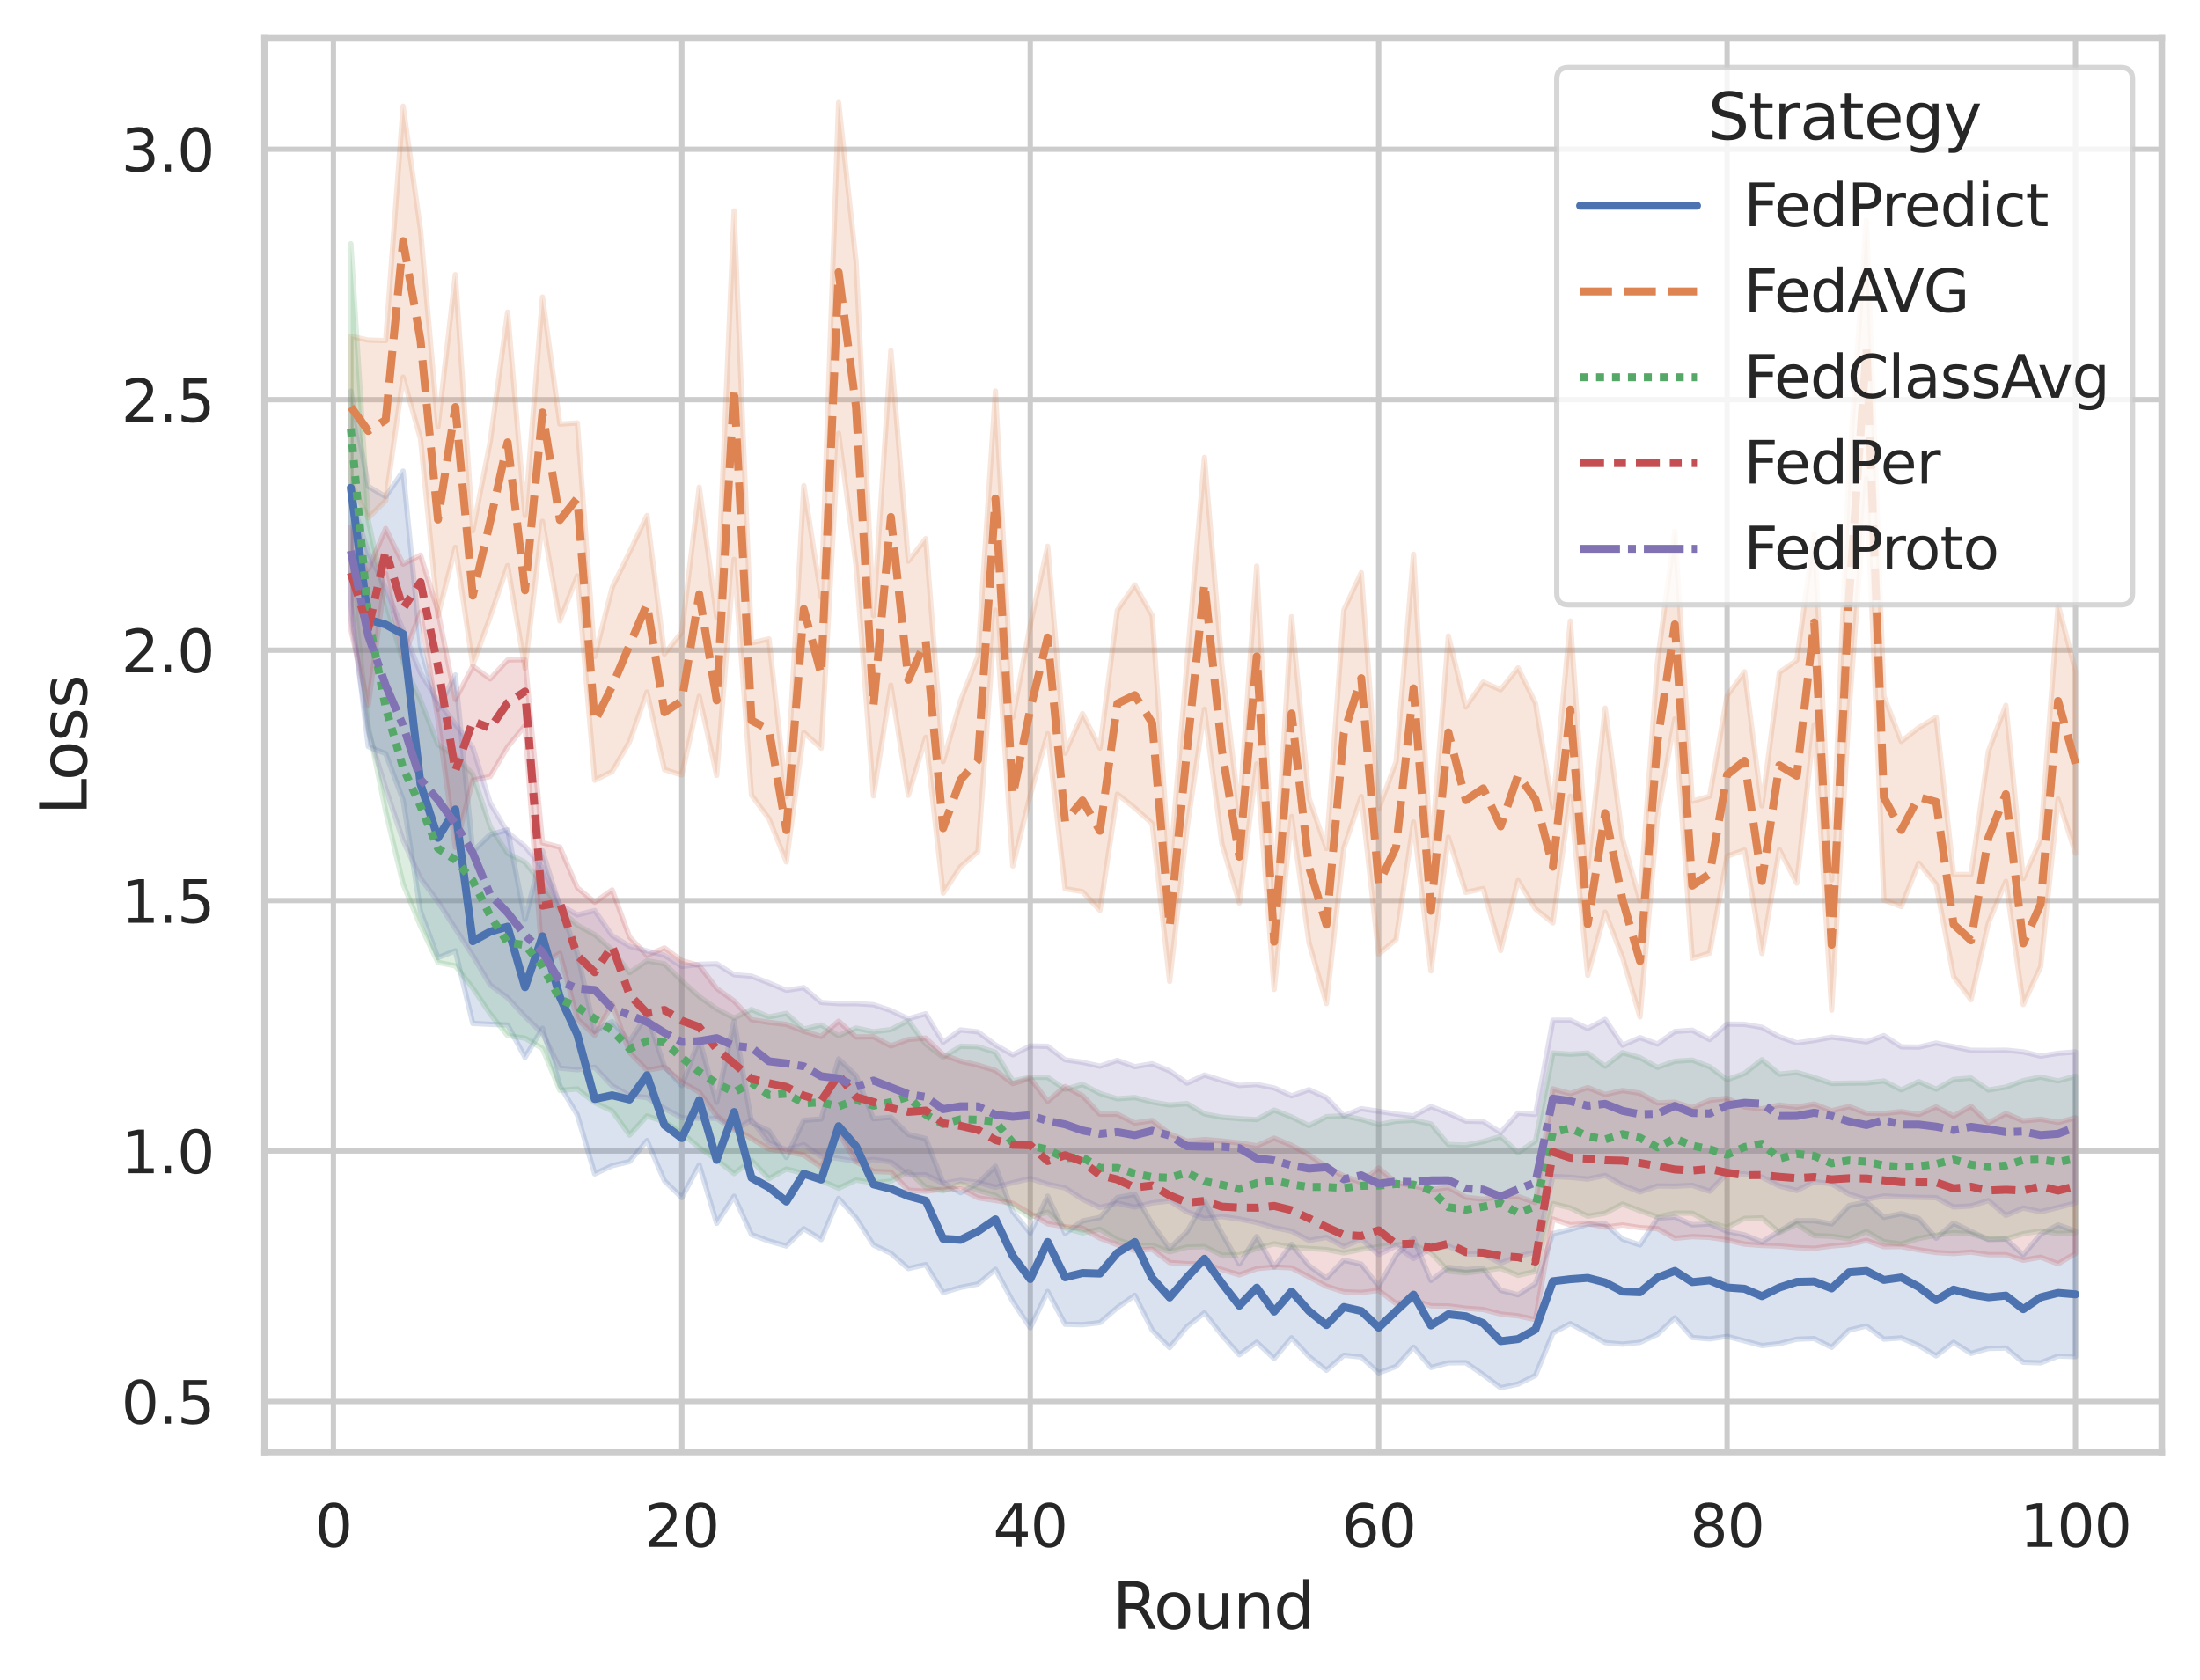 <?xml version="1.0" encoding="utf-8" standalone="no"?>
<!DOCTYPE svg PUBLIC "-//W3C//DTD SVG 1.1//EN"
  "http://www.w3.org/Graphics/SVG/1.1/DTD/svg11.dtd">
<svg xmlns:xlink="http://www.w3.org/1999/xlink" width="414.127pt" height="316.272pt" viewBox="0 0 414.127 316.272" xmlns="http://www.w3.org/2000/svg" version="1.1">
 <defs>
  <style type="text/css">*{stroke-linejoin: round; stroke-linecap: butt}</style>
 </defs>
 <g id="figure_1">
  <g id="patch_1">
   <path d="M 0 316.272 
L 414.127 316.272 
L 414.127 0 
L 0 0 
z
" style="fill: #ffffff"/>
  </g>
  <g id="axes_1">
   <g id="patch_2">
    <path d="M 49.807 273.312 
L 406.927 273.312 
L 406.927 7.2 
L 49.807 7.2 
z
" style="fill: #ffffff"/>
   </g>
   <g id="matplotlib.axis_1">
    <g id="xtick_1">
     <g id="line2d_1">
      <path d="M 62.761 273.312 
L 62.761 7.2 
" clip-path="url(#pf3601982ec)" style="fill: none; stroke: #cccccc; stroke-linecap: round"/>
     </g>
     <g id="text_1">
      <!-- 0 -->
      <g style="fill: #262626" transform="translate(59.261 291.17) scale(0.11 -0.11)">
       <defs>
        <path id="DejaVuSans-30" d="M 2034 4250 
Q 1547 4250 1301 3770 
Q 1056 3291 1056 2328 
Q 1056 1369 1301 889 
Q 1547 409 2034 409 
Q 2525 409 2770 889 
Q 3016 1369 3016 2328 
Q 3016 3291 2770 3770 
Q 2525 4250 2034 4250 
z
M 2034 4750 
Q 2819 4750 3233 4129 
Q 3647 3509 3647 2328 
Q 3647 1150 3233 529 
Q 2819 -91 2034 -91 
Q 1250 -91 836 529 
Q 422 1150 422 2328 
Q 422 3509 836 4129 
Q 1250 4750 2034 4750 
z
" transform="scale(0.016)"/>
       </defs>
       <use xlink:href="#DejaVuSans-30"/>
      </g>
     </g>
    </g>
    <g id="xtick_2">
     <g id="line2d_2">
      <path d="M 128.347 273.312 
L 128.347 7.2 
" clip-path="url(#pf3601982ec)" style="fill: none; stroke: #cccccc; stroke-linecap: round"/>
     </g>
     <g id="text_2">
      <!-- 20 -->
      <g style="fill: #262626" transform="translate(121.349 291.17) scale(0.11 -0.11)">
       <defs>
        <path id="DejaVuSans-32" d="M 1228 531 
L 3431 531 
L 3431 0 
L 469 0 
L 469 531 
Q 828 903 1448 1529 
Q 2069 2156 2228 2338 
Q 2531 2678 2651 2914 
Q 2772 3150 2772 3378 
Q 2772 3750 2511 3984 
Q 2250 4219 1831 4219 
Q 1534 4219 1204 4116 
Q 875 4013 500 3803 
L 500 4441 
Q 881 4594 1212 4672 
Q 1544 4750 1819 4750 
Q 2544 4750 2975 4387 
Q 3406 4025 3406 3419 
Q 3406 3131 3298 2873 
Q 3191 2616 2906 2266 
Q 2828 2175 2409 1742 
Q 1991 1309 1228 531 
z
" transform="scale(0.016)"/>
       </defs>
       <use xlink:href="#DejaVuSans-32"/>
       <use xlink:href="#DejaVuSans-30" x="63.623"/>
      </g>
     </g>
    </g>
    <g id="xtick_3">
     <g id="line2d_3">
      <path d="M 193.934 273.312 
L 193.934 7.2 
" clip-path="url(#pf3601982ec)" style="fill: none; stroke: #cccccc; stroke-linecap: round"/>
     </g>
     <g id="text_3">
      <!-- 40 -->
      <g style="fill: #262626" transform="translate(186.935 291.17) scale(0.11 -0.11)">
       <defs>
        <path id="DejaVuSans-34" d="M 2419 4116 
L 825 1625 
L 2419 1625 
L 2419 4116 
z
M 2253 4666 
L 3047 4666 
L 3047 1625 
L 3713 1625 
L 3713 1100 
L 3047 1100 
L 3047 0 
L 2419 0 
L 2419 1100 
L 313 1100 
L 313 1709 
L 2253 4666 
z
" transform="scale(0.016)"/>
       </defs>
       <use xlink:href="#DejaVuSans-34"/>
       <use xlink:href="#DejaVuSans-30" x="63.623"/>
      </g>
     </g>
    </g>
    <g id="xtick_4">
     <g id="line2d_4">
      <path d="M 259.521 273.312 
L 259.521 7.2 
" clip-path="url(#pf3601982ec)" style="fill: none; stroke: #cccccc; stroke-linecap: round"/>
     </g>
     <g id="text_4">
      <!-- 60 -->
      <g style="fill: #262626" transform="translate(252.522 291.17) scale(0.11 -0.11)">
       <defs>
        <path id="DejaVuSans-36" d="M 2113 2584 
Q 1688 2584 1439 2293 
Q 1191 2003 1191 1497 
Q 1191 994 1439 701 
Q 1688 409 2113 409 
Q 2538 409 2786 701 
Q 3034 994 3034 1497 
Q 3034 2003 2786 2293 
Q 2538 2584 2113 2584 
z
M 3366 4563 
L 3366 3988 
Q 3128 4100 2886 4159 
Q 2644 4219 2406 4219 
Q 1781 4219 1451 3797 
Q 1122 3375 1075 2522 
Q 1259 2794 1537 2939 
Q 1816 3084 2150 3084 
Q 2853 3084 3261 2657 
Q 3669 2231 3669 1497 
Q 3669 778 3244 343 
Q 2819 -91 2113 -91 
Q 1303 -91 875 529 
Q 447 1150 447 2328 
Q 447 3434 972 4092 
Q 1497 4750 2381 4750 
Q 2619 4750 2861 4703 
Q 3103 4656 3366 4563 
z
" transform="scale(0.016)"/>
       </defs>
       <use xlink:href="#DejaVuSans-36"/>
       <use xlink:href="#DejaVuSans-30" x="63.623"/>
      </g>
     </g>
    </g>
    <g id="xtick_5">
     <g id="line2d_5">
      <path d="M 325.108 273.312 
L 325.108 7.2 
" clip-path="url(#pf3601982ec)" style="fill: none; stroke: #cccccc; stroke-linecap: round"/>
     </g>
     <g id="text_5">
      <!-- 80 -->
      <g style="fill: #262626" transform="translate(318.109 291.17) scale(0.11 -0.11)">
       <defs>
        <path id="DejaVuSans-38" d="M 2034 2216 
Q 1584 2216 1326 1975 
Q 1069 1734 1069 1313 
Q 1069 891 1326 650 
Q 1584 409 2034 409 
Q 2484 409 2743 651 
Q 3003 894 3003 1313 
Q 3003 1734 2745 1975 
Q 2488 2216 2034 2216 
z
M 1403 2484 
Q 997 2584 770 2862 
Q 544 3141 544 3541 
Q 544 4100 942 4425 
Q 1341 4750 2034 4750 
Q 2731 4750 3128 4425 
Q 3525 4100 3525 3541 
Q 3525 3141 3298 2862 
Q 3072 2584 2669 2484 
Q 3125 2378 3379 2068 
Q 3634 1759 3634 1313 
Q 3634 634 3220 271 
Q 2806 -91 2034 -91 
Q 1263 -91 848 271 
Q 434 634 434 1313 
Q 434 1759 690 2068 
Q 947 2378 1403 2484 
z
M 1172 3481 
Q 1172 3119 1398 2916 
Q 1625 2713 2034 2713 
Q 2441 2713 2670 2916 
Q 2900 3119 2900 3481 
Q 2900 3844 2670 4047 
Q 2441 4250 2034 4250 
Q 1625 4250 1398 4047 
Q 1172 3844 1172 3481 
z
" transform="scale(0.016)"/>
       </defs>
       <use xlink:href="#DejaVuSans-38"/>
       <use xlink:href="#DejaVuSans-30" x="63.623"/>
      </g>
     </g>
    </g>
    <g id="xtick_6">
     <g id="line2d_6">
      <path d="M 390.694 273.312 
L 390.694 7.2 
" clip-path="url(#pf3601982ec)" style="fill: none; stroke: #cccccc; stroke-linecap: round"/>
     </g>
     <g id="text_6">
      <!-- 100 -->
      <g style="fill: #262626" transform="translate(380.196 291.17) scale(0.11 -0.11)">
       <defs>
        <path id="DejaVuSans-31" d="M 794 531 
L 1825 531 
L 1825 4091 
L 703 3866 
L 703 4441 
L 1819 4666 
L 2450 4666 
L 2450 531 
L 3481 531 
L 3481 0 
L 794 0 
L 794 531 
z
" transform="scale(0.016)"/>
       </defs>
       <use xlink:href="#DejaVuSans-31"/>
       <use xlink:href="#DejaVuSans-30" x="63.623"/>
       <use xlink:href="#DejaVuSans-30" x="127.246"/>
      </g>
     </g>
    </g>
    <g id="text_7">
     <!-- Round -->
     <g style="fill: #262626" transform="translate(209.383 306.576) scale(0.12 -0.12)">
      <defs>
       <path id="DejaVuSans-52" d="M 2841 2188 
Q 3044 2119 3236 1894 
Q 3428 1669 3622 1275 
L 4263 0 
L 3584 0 
L 2988 1197 
Q 2756 1666 2539 1819 
Q 2322 1972 1947 1972 
L 1259 1972 
L 1259 0 
L 628 0 
L 628 4666 
L 2053 4666 
Q 2853 4666 3247 4331 
Q 3641 3997 3641 3322 
Q 3641 2881 3436 2590 
Q 3231 2300 2841 2188 
z
M 1259 4147 
L 1259 2491 
L 2053 2491 
Q 2509 2491 2742 2702 
Q 2975 2913 2975 3322 
Q 2975 3731 2742 3939 
Q 2509 4147 2053 4147 
L 1259 4147 
z
" transform="scale(0.016)"/>
       <path id="DejaVuSans-6f" d="M 1959 3097 
Q 1497 3097 1228 2736 
Q 959 2375 959 1747 
Q 959 1119 1226 758 
Q 1494 397 1959 397 
Q 2419 397 2687 759 
Q 2956 1122 2956 1747 
Q 2956 2369 2687 2733 
Q 2419 3097 1959 3097 
z
M 1959 3584 
Q 2709 3584 3137 3096 
Q 3566 2609 3566 1747 
Q 3566 888 3137 398 
Q 2709 -91 1959 -91 
Q 1206 -91 779 398 
Q 353 888 353 1747 
Q 353 2609 779 3096 
Q 1206 3584 1959 3584 
z
" transform="scale(0.016)"/>
       <path id="DejaVuSans-75" d="M 544 1381 
L 544 3500 
L 1119 3500 
L 1119 1403 
Q 1119 906 1312 657 
Q 1506 409 1894 409 
Q 2359 409 2629 706 
Q 2900 1003 2900 1516 
L 2900 3500 
L 3475 3500 
L 3475 0 
L 2900 0 
L 2900 538 
Q 2691 219 2414 64 
Q 2138 -91 1772 -91 
Q 1169 -91 856 284 
Q 544 659 544 1381 
z
M 1991 3584 
L 1991 3584 
z
" transform="scale(0.016)"/>
       <path id="DejaVuSans-6e" d="M 3513 2113 
L 3513 0 
L 2938 0 
L 2938 2094 
Q 2938 2591 2744 2837 
Q 2550 3084 2163 3084 
Q 1697 3084 1428 2787 
Q 1159 2491 1159 1978 
L 1159 0 
L 581 0 
L 581 3500 
L 1159 3500 
L 1159 2956 
Q 1366 3272 1645 3428 
Q 1925 3584 2291 3584 
Q 2894 3584 3203 3211 
Q 3513 2838 3513 2113 
z
" transform="scale(0.016)"/>
       <path id="DejaVuSans-64" d="M 2906 2969 
L 2906 4863 
L 3481 4863 
L 3481 0 
L 2906 0 
L 2906 525 
Q 2725 213 2448 61 
Q 2172 -91 1784 -91 
Q 1150 -91 751 415 
Q 353 922 353 1747 
Q 353 2572 751 3078 
Q 1150 3584 1784 3584 
Q 2172 3584 2448 3432 
Q 2725 3281 2906 2969 
z
M 947 1747 
Q 947 1113 1208 752 
Q 1469 391 1925 391 
Q 2381 391 2643 752 
Q 2906 1113 2906 1747 
Q 2906 2381 2643 2742 
Q 2381 3103 1925 3103 
Q 1469 3103 1208 2742 
Q 947 2381 947 1747 
z
" transform="scale(0.016)"/>
      </defs>
      <use xlink:href="#DejaVuSans-52"/>
      <use xlink:href="#DejaVuSans-6f" x="64.982"/>
      <use xlink:href="#DejaVuSans-75" x="126.164"/>
      <use xlink:href="#DejaVuSans-6e" x="189.543"/>
      <use xlink:href="#DejaVuSans-64" x="252.922"/>
     </g>
    </g>
   </g>
   <g id="matplotlib.axis_2">
    <g id="ytick_1">
     <g id="line2d_7">
      <path d="M 49.807 263.8 
L 406.927 263.8 
" clip-path="url(#pf3601982ec)" style="fill: none; stroke: #cccccc; stroke-linecap: round"/>
     </g>
     <g id="text_8">
      <!-- 0.5 -->
      <g style="fill: #262626" transform="translate(22.814 267.979) scale(0.11 -0.11)">
       <defs>
        <path id="DejaVuSans-2e" d="M 684 794 
L 1344 794 
L 1344 0 
L 684 0 
L 684 794 
z
" transform="scale(0.016)"/>
        <path id="DejaVuSans-35" d="M 691 4666 
L 3169 4666 
L 3169 4134 
L 1269 4134 
L 1269 2991 
Q 1406 3038 1543 3061 
Q 1681 3084 1819 3084 
Q 2600 3084 3056 2656 
Q 3513 2228 3513 1497 
Q 3513 744 3044 326 
Q 2575 -91 1722 -91 
Q 1428 -91 1123 -41 
Q 819 9 494 109 
L 494 744 
Q 775 591 1075 516 
Q 1375 441 1709 441 
Q 2250 441 2565 725 
Q 2881 1009 2881 1497 
Q 2881 1984 2565 2268 
Q 2250 2553 1709 2553 
Q 1456 2553 1204 2497 
Q 953 2441 691 2322 
L 691 4666 
z
" transform="scale(0.016)"/>
       </defs>
       <use xlink:href="#DejaVuSans-30"/>
       <use xlink:href="#DejaVuSans-2e" x="63.623"/>
       <use xlink:href="#DejaVuSans-35" x="95.41"/>
      </g>
     </g>
    </g>
    <g id="ytick_2">
     <g id="line2d_8">
      <path d="M 49.807 216.659 
L 406.927 216.659 
" clip-path="url(#pf3601982ec)" style="fill: none; stroke: #cccccc; stroke-linecap: round"/>
     </g>
     <g id="text_9">
      <!-- 1.0 -->
      <g style="fill: #262626" transform="translate(22.814 220.838) scale(0.11 -0.11)">
       <use xlink:href="#DejaVuSans-31"/>
       <use xlink:href="#DejaVuSans-2e" x="63.623"/>
       <use xlink:href="#DejaVuSans-30" x="95.41"/>
      </g>
     </g>
    </g>
    <g id="ytick_3">
     <g id="line2d_9">
      <path d="M 49.807 169.517 
L 406.927 169.517 
" clip-path="url(#pf3601982ec)" style="fill: none; stroke: #cccccc; stroke-linecap: round"/>
     </g>
     <g id="text_10">
      <!-- 1.5 -->
      <g style="fill: #262626" transform="translate(22.814 173.696) scale(0.11 -0.11)">
       <use xlink:href="#DejaVuSans-31"/>
       <use xlink:href="#DejaVuSans-2e" x="63.623"/>
       <use xlink:href="#DejaVuSans-35" x="95.41"/>
      </g>
     </g>
    </g>
    <g id="ytick_4">
     <g id="line2d_10">
      <path d="M 49.807 122.376 
L 406.927 122.376 
" clip-path="url(#pf3601982ec)" style="fill: none; stroke: #cccccc; stroke-linecap: round"/>
     </g>
     <g id="text_11">
      <!-- 2.0 -->
      <g style="fill: #262626" transform="translate(22.814 126.555) scale(0.11 -0.11)">
       <use xlink:href="#DejaVuSans-32"/>
       <use xlink:href="#DejaVuSans-2e" x="63.623"/>
       <use xlink:href="#DejaVuSans-30" x="95.41"/>
      </g>
     </g>
    </g>
    <g id="ytick_5">
     <g id="line2d_11">
      <path d="M 49.807 75.234 
L 406.927 75.234 
" clip-path="url(#pf3601982ec)" style="fill: none; stroke: #cccccc; stroke-linecap: round"/>
     </g>
     <g id="text_12">
      <!-- 2.5 -->
      <g style="fill: #262626" transform="translate(22.814 79.414) scale(0.11 -0.11)">
       <use xlink:href="#DejaVuSans-32"/>
       <use xlink:href="#DejaVuSans-2e" x="63.623"/>
       <use xlink:href="#DejaVuSans-35" x="95.41"/>
      </g>
     </g>
    </g>
    <g id="ytick_6">
     <g id="line2d_12">
      <path d="M 49.807 28.093 
L 406.927 28.093 
" clip-path="url(#pf3601982ec)" style="fill: none; stroke: #cccccc; stroke-linecap: round"/>
     </g>
     <g id="text_13">
      <!-- 3.0 -->
      <g style="fill: #262626" transform="translate(22.814 32.272) scale(0.11 -0.11)">
       <defs>
        <path id="DejaVuSans-33" d="M 2597 2516 
Q 3050 2419 3304 2112 
Q 3559 1806 3559 1356 
Q 3559 666 3084 287 
Q 2609 -91 1734 -91 
Q 1441 -91 1130 -33 
Q 819 25 488 141 
L 488 750 
Q 750 597 1062 519 
Q 1375 441 1716 441 
Q 2309 441 2620 675 
Q 2931 909 2931 1356 
Q 2931 1769 2642 2001 
Q 2353 2234 1838 2234 
L 1294 2234 
L 1294 2753 
L 1863 2753 
Q 2328 2753 2575 2939 
Q 2822 3125 2822 3475 
Q 2822 3834 2567 4026 
Q 2313 4219 1838 4219 
Q 1578 4219 1281 4162 
Q 984 4106 628 3988 
L 628 4550 
Q 988 4650 1302 4700 
Q 1616 4750 1894 4750 
Q 2613 4750 3031 4423 
Q 3450 4097 3450 3541 
Q 3450 3153 3228 2886 
Q 3006 2619 2597 2516 
z
" transform="scale(0.016)"/>
       </defs>
       <use xlink:href="#DejaVuSans-33"/>
       <use xlink:href="#DejaVuSans-2e" x="63.623"/>
       <use xlink:href="#DejaVuSans-30" x="95.41"/>
      </g>
     </g>
    </g>
    <g id="text_14">
     <!-- Loss -->
     <g style="fill: #262626" transform="translate(16.318 153.417) rotate(-90) scale(0.12 -0.12)">
      <defs>
       <path id="DejaVuSans-4c" d="M 628 4666 
L 1259 4666 
L 1259 531 
L 3531 531 
L 3531 0 
L 628 0 
L 628 4666 
z
" transform="scale(0.016)"/>
       <path id="DejaVuSans-73" d="M 2834 3397 
L 2834 2853 
Q 2591 2978 2328 3040 
Q 2066 3103 1784 3103 
Q 1356 3103 1142 2972 
Q 928 2841 928 2578 
Q 928 2378 1081 2264 
Q 1234 2150 1697 2047 
L 1894 2003 
Q 2506 1872 2764 1633 
Q 3022 1394 3022 966 
Q 3022 478 2636 193 
Q 2250 -91 1575 -91 
Q 1294 -91 989 -36 
Q 684 19 347 128 
L 347 722 
Q 666 556 975 473 
Q 1284 391 1588 391 
Q 1994 391 2212 530 
Q 2431 669 2431 922 
Q 2431 1156 2273 1281 
Q 2116 1406 1581 1522 
L 1381 1569 
Q 847 1681 609 1914 
Q 372 2147 372 2553 
Q 372 3047 722 3315 
Q 1072 3584 1716 3584 
Q 2034 3584 2315 3537 
Q 2597 3491 2834 3397 
z
" transform="scale(0.016)"/>
      </defs>
      <use xlink:href="#DejaVuSans-4c"/>
      <use xlink:href="#DejaVuSans-6f" x="53.963"/>
      <use xlink:href="#DejaVuSans-73" x="115.145"/>
      <use xlink:href="#DejaVuSans-73" x="167.244"/>
     </g>
    </g>
   </g>
   <g id="PolyCollection_1">
    <defs>
     <path id="mf30dc7b51c" d="M 66.04 -242.644 
L 66.04 -202.678 
L 69.319 -175.75 
L 72.599 -174.421 
L 75.878 -165.686 
L 79.157 -144.719 
L 82.437 -136.015 
L 85.716 -137.297 
L 88.995 -123.635 
L 92.275 -123.466 
L 95.554 -123.324 
L 98.833 -117.226 
L 102.113 -122.722 
L 105.392 -111.91 
L 108.671 -106.435 
L 111.951 -95.302 
L 115.23 -96.841 
L 118.509 -97.622 
L 121.789 -101.581 
L 125.068 -94 
L 128.347 -90.843 
L 131.627 -97.004 
L 134.906 -85.995 
L 138.185 -91.097 
L 141.465 -83.884 
L 144.744 -82.663 
L 148.023 -81.742 
L 151.303 -84.995 
L 154.582 -82.941 
L 157.861 -90.703 
L 161.141 -87.019 
L 164.42 -81.928 
L 167.699 -80.366 
L 170.979 -77.49 
L 174.258 -78.233 
L 177.537 -72.966 
L 180.817 -73.948 
L 184.096 -74.585 
L 187.375 -77.366 
L 190.655 -71.274 
L 193.934 -66.351 
L 197.213 -73.19 
L 200.493 -67.003 
L 203.772 -66.924 
L 207.051 -67.313 
L 210.331 -70.139 
L 213.61 -72.456 
L 216.89 -65.903 
L 220.169 -62.603 
L 223.448 -66.572 
L 226.728 -69.174 
L 230.007 -64.963 
L 233.286 -61.26 
L 236.566 -63.632 
L 239.845 -60.545 
L 243.124 -64.459 
L 246.404 -60.943 
L 249.683 -58.343 
L 252.962 -61.173 
L 256.242 -60.84 
L 259.521 -57.852 
L 262.8 -59.064 
L 266.08 -62.696 
L 269.359 -58.874 
L 272.638 -59.74 
L 275.918 -59.774 
L 279.197 -57.517 
L 282.476 -55.056 
L 285.756 -55.739 
L 289.035 -57.375 
L 292.314 -65.363 
L 295.594 -67.125 
L 298.873 -65.379 
L 302.152 -63.553 
L 305.432 -63.265 
L 308.711 -63.59 
L 311.99 -65.116 
L 315.27 -68.222 
L 318.549 -64.521 
L 321.828 -64.246 
L 325.108 -64.736 
L 328.387 -63.872 
L 331.666 -63 
L 334.946 -63.352 
L 338.225 -64.196 
L 341.504 -64.318 
L 344.784 -62.656 
L 348.063 -65.901 
L 351.342 -66.683 
L 354.622 -64.21 
L 357.901 -64.445 
L 361.18 -63.012 
L 364.46 -61.053 
L 367.739 -63.613 
L 371.018 -61.526 
L 374.298 -62.457 
L 377.577 -62.528 
L 380.856 -59.843 
L 384.136 -59.739 
L 387.415 -61.017 
L 390.694 -60.921 
L 390.694 -84.549 
L 390.694 -84.549 
L 387.415 -85.698 
L 384.136 -83.939 
L 380.856 -80.07 
L 377.577 -83.038 
L 374.298 -82.933 
L 371.018 -84.474 
L 367.739 -86.057 
L 364.46 -83.209 
L 361.18 -86.91 
L 357.901 -87.816 
L 354.622 -87.135 
L 351.342 -89.99 
L 348.063 -89.338 
L 344.784 -85.89 
L 341.504 -86.488 
L 338.225 -86.485 
L 334.946 -84.489 
L 331.666 -82.5 
L 328.387 -83.816 
L 325.108 -84.479 
L 321.828 -85.887 
L 318.549 -85.724 
L 315.27 -87.189 
L 311.99 -86.955 
L 308.711 -81.928 
L 305.432 -83.026 
L 302.152 -85.931 
L 298.873 -85.831 
L 295.594 -84.845 
L 292.314 -84.066 
L 289.035 -74.658 
L 285.756 -72.569 
L 282.476 -73.4 
L 279.197 -77.513 
L 275.918 -77.283 
L 272.638 -77.72 
L 269.359 -75.259 
L 266.08 -83.148 
L 262.8 -80.006 
L 259.521 -74.153 
L 256.242 -78.33 
L 252.962 -79.058 
L 249.683 -75.687 
L 246.404 -78.039 
L 243.124 -82.035 
L 239.845 -77.759 
L 236.566 -83.513 
L 233.286 -78.354 
L 230.007 -84.139 
L 226.728 -90.175 
L 223.448 -84.432 
L 220.169 -81.292 
L 216.89 -85.866 
L 213.61 -91.466 
L 210.331 -90.846 
L 207.051 -87.102 
L 203.772 -86.445 
L 200.493 -84.091 
L 197.213 -91.106 
L 193.934 -84.177 
L 190.655 -88.179 
L 187.375 -96.746 
L 184.096 -93.513 
L 180.817 -91.765 
L 177.537 -93.621 
L 174.258 -101.955 
L 170.979 -102.719 
L 167.699 -105.96 
L 164.42 -105.696 
L 161.141 -113.811 
L 157.861 -116.936 
L 154.582 -105.635 
L 151.303 -105.387 
L 148.023 -98.411 
L 144.744 -103.407 
L 141.465 -104.979 
L 138.185 -124.039 
L 134.906 -108.791 
L 131.627 -120.672 
L 128.347 -111.922 
L 125.068 -115.506 
L 121.789 -125.291 
L 118.509 -120.231 
L 115.23 -123.982 
L 111.951 -122.173 
L 108.671 -136.879 
L 105.392 -145.556 
L 102.113 -156.118 
L 98.833 -143.214 
L 95.554 -160.065 
L 92.275 -159.193 
L 88.995 -155.999 
L 85.716 -189.23 
L 82.437 -182.76 
L 79.157 -194.536 
L 75.878 -227.606 
L 72.599 -222.789 
L 69.319 -224.711 
L 66.04 -242.644 
z
" style="stroke: #4c72b0; stroke-opacity: 0.2"/>
    </defs>
    <g clip-path="url(#pf3601982ec)">
     <use xlink:href="#mf30dc7b51c" x="0" y="316.272" style="fill: #4c72b0; fill-opacity: 0.2; stroke: #4c72b0; stroke-opacity: 0.2"/>
    </g>
   </g>
   <g id="PolyCollection_2">
    <defs>
     <path id="m35a1daa8c2" d="M 66.04 -252.971 
L 66.04 -225.42 
L 69.319 -218.79 
L 72.599 -222.048 
L 75.878 -245.286 
L 79.157 -233.69 
L 82.437 -200.371 
L 85.716 -213.256 
L 88.995 -191.082 
L 92.275 -200.185 
L 95.554 -209.816 
L 98.833 -190.464 
L 102.113 -218.153 
L 105.392 -199.406 
L 108.671 -207.874 
L 111.951 -169.404 
L 115.23 -171.04 
L 118.509 -176.676 
L 121.789 -186.018 
L 125.068 -171.412 
L 128.347 -170.386 
L 131.627 -185.219 
L 134.906 -170.318 
L 138.185 -210.986 
L 141.465 -166.588 
L 144.744 -162.183 
L 148.023 -154.027 
L 151.303 -178.421 
L 154.582 -175.448 
L 157.861 -234.694 
L 161.141 -209.868 
L 164.42 -166.462 
L 167.699 -187.313 
L 170.979 -166.564 
L 174.258 -177.486 
L 177.537 -148.153 
L 180.817 -153.123 
L 184.096 -156.009 
L 187.375 -201.425 
L 190.655 -153.263 
L 193.934 -166.645 
L 197.213 -178.169 
L 200.493 -148.998 
L 203.772 -148.431 
L 207.051 -144.926 
L 210.331 -166.796 
L 213.61 -164.194 
L 216.89 -161.257 
L 220.169 -131.549 
L 223.448 -160.357 
L 226.728 -182.777 
L 230.007 -157.475 
L 233.286 -146.289 
L 236.566 -172.49 
L 239.845 -130.031 
L 243.124 -162.592 
L 246.404 -138.852 
L 249.683 -127.363 
L 252.962 -156.64 
L 256.242 -166.35 
L 259.521 -136.645 
L 262.8 -139.457 
L 266.08 -161.566 
L 269.359 -133.523 
L 272.638 -158.686 
L 275.918 -148.289 
L 279.197 -149.022 
L 282.476 -137.35 
L 285.756 -150.53 
L 289.035 -145.182 
L 292.314 -142.544 
L 295.594 -166.419 
L 298.873 -132.685 
L 302.152 -144.576 
L 305.432 -136.036 
L 308.711 -124.856 
L 311.99 -162.453 
L 315.27 -180.962 
L 318.549 -135.874 
L 321.828 -136.89 
L 325.108 -155.103 
L 328.387 -156.281 
L 331.666 -136.792 
L 334.946 -156.349 
L 338.225 -150.028 
L 341.504 -179.881 
L 344.784 -126.133 
L 348.063 -182.477 
L 351.342 -226.229 
L 354.622 -146.874 
L 357.901 -145.638 
L 361.18 -153.81 
L 364.46 -149.81 
L 367.739 -132.46 
L 371.018 -128.097 
L 374.298 -142.567 
L 377.577 -150.377 
L 380.856 -127.197 
L 384.136 -134.323 
L 387.415 -165.877 
L 390.694 -155.674 
L 390.694 -189.931 
L 390.694 -189.931 
L 387.415 -202.467 
L 384.136 -158.297 
L 380.856 -150.883 
L 377.577 -183.515 
L 374.298 -174.862 
L 371.018 -151.677 
L 367.739 -151.655 
L 364.46 -181.24 
L 361.18 -179.298 
L 357.901 -176.71 
L 354.622 -185.264 
L 351.342 -274.788 
L 348.063 -227.956 
L 344.784 -150.632 
L 341.504 -215.816 
L 338.225 -192.015 
L 334.946 -189.691 
L 331.666 -164.574 
L 328.387 -189.826 
L 325.108 -185.314 
L 321.828 -166.393 
L 318.549 -165.459 
L 315.27 -216.239 
L 311.99 -191.61 
L 308.711 -146.723 
L 305.432 -158.31 
L 302.152 -182.979 
L 298.873 -152.923 
L 295.594 -199.377 
L 292.314 -164.339 
L 289.035 -183.929 
L 285.756 -190.554 
L 282.476 -186.437 
L 279.197 -187.892 
L 275.918 -183.198 
L 272.638 -196.564 
L 269.359 -155.207 
L 266.08 -211.942 
L 262.8 -172.907 
L 259.521 -164.005 
L 256.242 -208.485 
L 252.962 -201.446 
L 249.683 -156.556 
L 246.404 -166.041 
L 243.124 -200.196 
L 239.845 -148.044 
L 236.566 -209.716 
L 233.286 -163.261 
L 230.007 -191.101 
L 226.728 -230.17 
L 223.448 -191.621 
L 220.169 -152.184 
L 216.89 -200.374 
L 213.61 -206.178 
L 210.331 -201.397 
L 207.051 -175.465 
L 203.772 -181.956 
L 200.493 -174.498 
L 197.213 -213.449 
L 193.934 -198.64 
L 190.655 -181.23 
L 187.375 -242.675 
L 184.096 -192.798 
L 180.817 -184.393 
L 177.537 -172.932 
L 174.258 -214.878 
L 170.979 -210.643 
L 167.699 -250.281 
L 164.42 -200.375 
L 161.141 -267.032 
L 157.861 -296.976 
L 154.582 -203.827 
L 151.303 -224.864 
L 148.023 -166.314 
L 144.744 -196.008 
L 141.465 -195.262 
L 138.185 -276.575 
L 134.906 -200.102 
L 131.627 -224.566 
L 128.347 -197.277 
L 125.068 -193.182 
L 121.789 -219.237 
L 118.509 -212.361 
L 115.23 -205.665 
L 111.951 -192.684 
L 108.671 -236.667 
L 105.392 -236.447 
L 102.113 -260.349 
L 98.833 -219.245 
L 95.554 -257.505 
L 92.275 -233.187 
L 88.995 -216.355 
L 85.716 -264.564 
L 82.437 -235.941 
L 79.157 -273.008 
L 75.878 -296.271 
L 72.599 -252.155 
L 69.319 -252.259 
L 66.04 -252.971 
z
" style="stroke: #dd8452; stroke-opacity: 0.2"/>
    </defs>
    <g clip-path="url(#pf3601982ec)">
     <use xlink:href="#m35a1daa8c2" x="0" y="316.272" style="fill: #dd8452; fill-opacity: 0.2; stroke: #dd8452; stroke-opacity: 0.2"/>
    </g>
   </g>
   <g id="PolyCollection_3">
    <defs>
     <path id="m30176dbf2b" d="M 66.04 -270.402 
L 66.04 -209.161 
L 69.319 -179.628 
L 72.599 -163.572 
L 75.878 -149.86 
L 79.157 -141.968 
L 82.437 -135.114 
L 85.716 -134.468 
L 88.995 -130.288 
L 92.275 -125.414 
L 95.554 -121.341 
L 98.833 -120.855 
L 102.113 -118.906 
L 105.392 -111.026 
L 108.671 -111.297 
L 111.951 -108.737 
L 115.23 -107.161 
L 118.509 -102.61 
L 121.789 -106.223 
L 125.068 -105.118 
L 128.347 -102.992 
L 131.627 -100.25 
L 134.906 -97.992 
L 138.185 -95.361 
L 141.465 -97.843 
L 144.744 -94.402 
L 148.023 -96.233 
L 151.303 -95.382 
L 154.582 -94.047 
L 157.861 -92.6 
L 161.141 -94.141 
L 164.42 -93.623 
L 167.699 -93.933 
L 170.979 -95.813 
L 174.258 -92.779 
L 177.537 -92.099 
L 180.817 -93.428 
L 184.096 -92.204 
L 187.375 -91.248 
L 190.655 -89.176 
L 193.934 -87.179 
L 197.213 -88.115 
L 200.493 -85.1 
L 203.772 -84.199 
L 207.051 -84.88 
L 210.331 -82.889 
L 213.61 -81.843 
L 216.89 -81.867 
L 220.169 -80.657 
L 223.448 -81.536 
L 226.728 -81.617 
L 230.007 -80.018 
L 233.286 -80.052 
L 236.566 -81.295 
L 239.845 -82.142 
L 243.124 -81.518 
L 246.404 -81.275 
L 249.683 -81.058 
L 252.962 -80.43 
L 256.242 -81.108 
L 259.521 -81.604 
L 262.8 -81.986 
L 266.08 -82.032 
L 269.359 -80.43 
L 272.638 -77.009 
L 275.918 -76.687 
L 279.197 -77.062 
L 282.476 -77.548 
L 285.756 -76.214 
L 289.035 -76.952 
L 292.314 -89.712 
L 295.594 -88.898 
L 298.873 -87.339 
L 302.152 -87.905 
L 305.432 -89.628 
L 308.711 -88.357 
L 311.99 -87.216 
L 315.27 -87.919 
L 318.549 -87.907 
L 321.828 -86.15 
L 325.108 -85.241 
L 328.387 -86.931 
L 331.666 -87.022 
L 334.946 -84.263 
L 338.225 -85.846 
L 341.504 -83.691 
L 344.784 -83.553 
L 348.063 -83.084 
L 351.342 -84.464 
L 354.622 -82.547 
L 357.901 -82.113 
L 361.18 -83.151 
L 364.46 -83.76 
L 367.739 -84.232 
L 371.018 -84.022 
L 374.298 -83.039 
L 377.577 -83.065 
L 380.856 -84.041 
L 384.136 -84.556 
L 387.415 -84.088 
L 390.694 -84.216 
L 390.694 -113.714 
L 390.694 -113.714 
L 387.415 -112.801 
L 384.136 -113.535 
L 380.856 -112.862 
L 377.577 -111.645 
L 374.298 -111.093 
L 371.018 -113.357 
L 367.739 -113.081 
L 364.46 -111.26 
L 361.18 -112.691 
L 357.901 -111.118 
L 354.622 -112.812 
L 351.342 -112.405 
L 348.063 -112.393 
L 344.784 -112.326 
L 341.504 -113.455 
L 338.225 -114.405 
L 334.946 -114.079 
L 331.666 -116.807 
L 328.387 -114.228 
L 325.108 -113.015 
L 321.828 -115.481 
L 318.549 -116.722 
L 315.27 -116.513 
L 311.99 -115.354 
L 308.711 -117.189 
L 305.432 -118.128 
L 302.152 -115.575 
L 298.873 -118.052 
L 295.594 -117.837 
L 292.314 -118.063 
L 289.035 -101.521 
L 285.756 -99.291 
L 282.476 -102.361 
L 279.197 -101.384 
L 275.918 -100.725 
L 272.638 -100.836 
L 269.359 -104.703 
L 266.08 -105.402 
L 262.8 -105.23 
L 259.521 -104.58 
L 256.242 -105.564 
L 252.962 -106.223 
L 249.683 -106.083 
L 246.404 -104.384 
L 243.124 -106.033 
L 239.845 -107.315 
L 236.566 -105.529 
L 233.286 -105.704 
L 230.007 -105.974 
L 226.728 -106.594 
L 223.448 -108.534 
L 220.169 -108.269 
L 216.89 -108.837 
L 213.61 -109.684 
L 210.331 -109.444 
L 207.051 -110.458 
L 203.772 -112.16 
L 200.493 -111.225 
L 197.213 -113.477 
L 193.934 -113.499 
L 190.655 -112.81 
L 187.375 -118.203 
L 184.096 -119.243 
L 180.817 -119.332 
L 177.537 -117.268 
L 174.258 -119.742 
L 170.979 -124.171 
L 167.699 -122.48 
L 164.42 -122.061 
L 161.141 -122.76 
L 157.861 -121.312 
L 154.582 -123.35 
L 151.303 -122.567 
L 148.023 -125.512 
L 144.744 -124.864 
L 141.465 -126.259 
L 138.185 -124.642 
L 134.906 -126.361 
L 131.627 -128.689 
L 128.347 -131.644 
L 125.068 -134.851 
L 121.789 -135.423 
L 118.509 -133.189 
L 115.23 -137.465 
L 111.951 -140.349 
L 108.671 -142.142 
L 105.392 -145.075 
L 102.113 -149.791 
L 98.833 -153.985 
L 95.554 -155.633 
L 92.275 -160.648 
L 88.995 -170.575 
L 85.716 -173.963 
L 82.437 -176.102 
L 79.157 -184.489 
L 75.878 -191.603 
L 72.599 -203.095 
L 69.319 -218.332 
L 66.04 -270.402 
z
" style="stroke: #55a868; stroke-opacity: 0.2"/>
    </defs>
    <g clip-path="url(#pf3601982ec)">
     <use xlink:href="#m30176dbf2b" x="0" y="316.272" style="fill: #55a868; fill-opacity: 0.2; stroke: #55a868; stroke-opacity: 0.2"/>
    </g>
   </g>
   <g id="PolyCollection_4">
    <defs>
     <path id="maedf789aea" d="M 66.04 -217.062 
L 66.04 -197.802 
L 69.319 -183.522 
L 72.599 -208.324 
L 75.878 -192.35 
L 79.157 -201.056 
L 82.437 -180.808 
L 85.716 -156.774 
L 88.995 -169.41 
L 92.275 -170.101 
L 95.554 -175.687 
L 98.833 -179.699 
L 102.113 -134.771 
L 105.392 -136.838 
L 108.671 -124.46 
L 111.951 -121.385 
L 115.23 -127.277 
L 118.509 -118.192 
L 121.789 -114.821 
L 125.068 -115.401 
L 128.347 -112.551 
L 131.627 -110.704 
L 134.906 -106.221 
L 138.185 -103.859 
L 141.465 -101.965 
L 144.744 -99.982 
L 148.023 -99.51 
L 151.303 -98.857 
L 154.582 -96.612 
L 157.861 -103.074 
L 161.141 -97.601 
L 164.42 -95.782 
L 167.699 -95.639 
L 170.979 -92.244 
L 174.258 -92.043 
L 177.537 -92.414 
L 180.817 -92.487 
L 184.096 -90.802 
L 187.375 -90.313 
L 190.655 -89.758 
L 193.934 -87.829 
L 197.213 -85.919 
L 200.493 -85.331 
L 203.772 -85.076 
L 207.051 -83.214 
L 210.331 -81.966 
L 213.61 -80.88 
L 216.89 -81.128 
L 220.169 -78.619 
L 223.448 -78.401 
L 226.728 -78.353 
L 230.007 -77.309 
L 233.286 -76.301 
L 236.566 -77.472 
L 239.845 -77.779 
L 243.124 -77.618 
L 246.404 -75.919 
L 249.683 -74.161 
L 252.962 -73.121 
L 256.242 -72.98 
L 259.521 -73.393 
L 262.8 -70.907 
L 266.08 -71.551 
L 269.359 -70.475 
L 272.638 -70.439 
L 275.918 -70.019 
L 279.197 -69.781 
L 282.476 -68.921 
L 285.756 -68.584 
L 289.035 -67.866 
L 292.314 -86.809 
L 295.594 -85.714 
L 298.873 -85.949 
L 302.152 -85.286 
L 305.432 -85.683 
L 308.711 -85.188 
L 311.99 -84.992 
L 315.27 -83.175 
L 318.549 -83.492 
L 321.828 -83.352 
L 325.108 -82.875 
L 328.387 -82.092 
L 331.666 -81.836 
L 334.946 -81.733 
L 338.225 -81.435 
L 341.504 -81.301 
L 344.784 -81.739 
L 348.063 -82.008 
L 351.342 -82.777 
L 354.622 -81.608 
L 357.901 -81.643 
L 361.18 -81.011 
L 364.46 -80.508 
L 367.739 -80.321 
L 371.018 -80.59 
L 374.298 -80.107 
L 377.577 -80.104 
L 380.856 -79.053 
L 384.136 -79.629 
L 387.415 -78.383 
L 390.694 -80.35 
L 390.694 -105.861 
L 390.694 -105.861 
L 387.415 -104.999 
L 384.136 -105.595 
L 380.856 -105.287 
L 377.577 -106.679 
L 374.298 -104.888 
L 371.018 -108.025 
L 367.739 -106.195 
L 364.46 -107.913 
L 361.18 -106.492 
L 357.901 -107.026 
L 354.622 -106.671 
L 351.342 -106.721 
L 348.063 -107.981 
L 344.784 -107.19 
L 341.504 -108.457 
L 338.225 -107.873 
L 334.946 -108.256 
L 331.666 -107.553 
L 328.387 -107.922 
L 325.108 -109.536 
L 321.828 -109.148 
L 318.549 -107.765 
L 315.27 -108.797 
L 311.99 -108.675 
L 308.711 -110.493 
L 305.432 -111.005 
L 302.152 -110.247 
L 298.873 -111.551 
L 295.594 -110.423 
L 292.314 -111.308 
L 289.035 -89.909 
L 285.756 -91.049 
L 282.476 -91.067 
L 279.197 -90.523 
L 275.918 -90.92 
L 272.638 -92.762 
L 269.359 -92.337 
L 266.08 -93.065 
L 262.8 -93.644 
L 259.521 -96.405 
L 256.242 -93.699 
L 252.962 -94.893 
L 249.683 -96.655 
L 246.404 -98.872 
L 243.124 -100.686 
L 239.845 -102.035 
L 236.566 -100.58 
L 233.286 -101.136 
L 230.007 -101.489 
L 226.728 -101.765 
L 223.448 -101.484 
L 220.169 -102.816 
L 216.89 -105.357 
L 213.61 -104.877 
L 210.331 -106.545 
L 207.051 -106.543 
L 203.772 -110.02 
L 200.493 -111.76 
L 197.213 -108.963 
L 193.934 -113.319 
L 190.655 -112.3 
L 187.375 -114.768 
L 184.096 -115.784 
L 180.817 -116.522 
L 177.537 -117.748 
L 174.258 -120.873 
L 170.979 -120.617 
L 167.699 -119.389 
L 164.42 -121.123 
L 161.141 -121.096 
L 157.861 -124.047 
L 154.582 -121.187 
L 151.303 -122.162 
L 148.023 -123.45 
L 144.744 -123.822 
L 141.465 -124.343 
L 138.185 -127.848 
L 134.906 -130.219 
L 131.627 -134.522 
L 128.347 -135.428 
L 125.068 -137.838 
L 121.789 -136.417 
L 118.509 -139.9 
L 115.23 -148.759 
L 111.951 -146.425 
L 108.671 -149.184 
L 105.392 -156.813 
L 102.113 -157.643 
L 98.833 -192.109 
L 95.554 -192.055 
L 92.275 -188.477 
L 88.995 -190.889 
L 85.716 -184.596 
L 82.437 -201.264 
L 79.157 -211.777 
L 75.878 -210.096 
L 72.599 -216.804 
L 69.319 -209.064 
L 66.04 -217.062 
z
" style="stroke: #c44e52; stroke-opacity: 0.2"/>
    </defs>
    <g clip-path="url(#pf3601982ec)">
     <use xlink:href="#maedf789aea" x="0" y="316.272" style="fill: #c44e52; fill-opacity: 0.2; stroke: #c44e52; stroke-opacity: 0.2"/>
    </g>
   </g>
   <g id="PolyCollection_5">
    <defs>
     <path id="mca3dea078c" d="M 66.04 -222.726 
L 66.04 -199.838 
L 69.319 -178.651 
L 72.599 -167.878 
L 75.878 -158.065 
L 79.157 -150.942 
L 82.437 -146.579 
L 85.716 -141.48 
L 88.995 -136.397 
L 92.275 -130.871 
L 95.554 -128.452 
L 98.833 -124.938 
L 102.113 -121.751 
L 105.392 -115.213 
L 108.671 -114.907 
L 111.951 -115.37 
L 115.23 -111.892 
L 118.509 -110.052 
L 121.789 -109.665 
L 125.068 -107.619 
L 128.347 -105.862 
L 131.627 -105.768 
L 134.906 -105.759 
L 138.185 -103.489 
L 141.465 -105.479 
L 144.744 -101.204 
L 148.023 -99.87 
L 151.303 -100.8 
L 154.582 -98.6 
L 157.861 -98.215 
L 161.141 -97.662 
L 164.42 -98.023 
L 167.699 -97.525 
L 170.979 -95.106 
L 174.258 -95.126 
L 177.537 -93.541 
L 180.817 -94.086 
L 184.096 -93.707 
L 187.375 -92.797 
L 190.655 -93.657 
L 193.934 -94.426 
L 197.213 -93.365 
L 200.493 -92.653 
L 203.772 -90.533 
L 207.051 -88.987 
L 210.331 -89.815 
L 213.61 -89.062 
L 216.89 -89.839 
L 220.169 -90.223 
L 223.448 -88.162 
L 226.728 -86.902 
L 230.007 -87.271 
L 233.286 -86.812 
L 236.566 -86.153 
L 239.845 -85.18 
L 243.124 -84.533 
L 246.404 -82.776 
L 249.683 -83.356 
L 252.962 -81.63 
L 256.242 -83.052 
L 259.521 -80.117 
L 262.8 -81.751 
L 266.08 -79.367 
L 269.359 -81.279 
L 272.638 -81.722 
L 275.918 -80.221 
L 279.197 -80.227 
L 282.476 -78.507 
L 285.756 -79.823 
L 289.035 -80.561 
L 292.314 -94.811 
L 295.594 -94.656 
L 298.873 -94.334 
L 302.152 -95.024 
L 305.432 -93.201 
L 308.711 -91.907 
L 311.99 -93.029 
L 315.27 -92.988 
L 318.549 -93.147 
L 321.828 -92.045 
L 325.108 -95.37 
L 328.387 -95.301 
L 331.666 -94.701 
L 334.946 -93.032 
L 338.225 -92.181 
L 341.504 -93.829 
L 344.784 -93.452 
L 348.063 -91.503 
L 351.342 -90.506 
L 354.622 -91.153 
L 357.901 -90.975 
L 361.18 -90.889 
L 364.46 -90.825 
L 367.739 -89.072 
L 371.018 -89.267 
L 374.298 -90.285 
L 377.577 -87.49 
L 380.856 -88.865 
L 384.136 -88.168 
L 387.415 -88.978 
L 390.694 -89.833 
L 390.694 -118.267 
L 390.694 -118.267 
L 387.415 -118.001 
L 384.136 -117.484 
L 380.856 -118.27 
L 377.577 -118.596 
L 374.298 -118.551 
L 371.018 -118.577 
L 367.739 -119.253 
L 364.46 -119.934 
L 361.18 -119.173 
L 357.901 -119.226 
L 354.622 -121.346 
L 351.342 -120.156 
L 348.063 -120.651 
L 344.784 -121.049 
L 341.504 -120.428 
L 338.225 -119.968 
L 334.946 -121.123 
L 331.666 -122.893 
L 328.387 -123.456 
L 325.108 -123.498 
L 321.828 -120.593 
L 318.549 -122.351 
L 315.27 -122.116 
L 311.99 -119.75 
L 308.711 -120.96 
L 305.432 -119.525 
L 302.152 -124.388 
L 298.873 -122.671 
L 295.594 -124.238 
L 292.314 -124.232 
L 289.035 -106.505 
L 285.756 -106.754 
L 282.476 -103.107 
L 279.197 -105.164 
L 275.918 -105.24 
L 272.638 -106.731 
L 269.359 -107.986 
L 266.08 -106.219 
L 262.8 -106.571 
L 259.521 -107.084 
L 256.242 -107.574 
L 252.962 -106.255 
L 249.683 -109.669 
L 246.404 -111.161 
L 243.124 -109.996 
L 239.845 -111.49 
L 236.566 -112.136 
L 233.286 -111.951 
L 230.007 -112.881 
L 226.728 -113.909 
L 223.448 -112.391 
L 220.169 -114.685 
L 216.89 -116.039 
L 213.61 -115.49 
L 210.331 -116.679 
L 207.051 -115.581 
L 203.772 -116.316 
L 200.493 -116.782 
L 197.213 -119.313 
L 193.934 -119.388 
L 190.655 -117.72 
L 187.375 -119.58 
L 184.096 -122.042 
L 180.817 -122.407 
L 177.537 -120.079 
L 174.258 -125.456 
L 170.979 -124.501 
L 167.699 -126.053 
L 164.42 -127.154 
L 161.141 -127.361 
L 157.861 -127.353 
L 154.582 -127.578 
L 151.303 -130.365 
L 148.023 -129.865 
L 144.744 -131.246 
L 141.465 -132.528 
L 138.185 -132.793 
L 134.906 -134.848 
L 131.627 -134.76 
L 128.347 -134.364 
L 125.068 -136.467 
L 121.789 -137.272 
L 118.509 -138.156 
L 115.23 -140.145 
L 111.951 -144.876 
L 108.671 -144.065 
L 105.392 -145.992 
L 102.113 -152.907 
L 98.833 -156.956 
L 95.554 -159.58 
L 92.275 -165.117 
L 88.995 -175.553 
L 85.716 -179.93 
L 82.437 -184.292 
L 79.157 -189.609 
L 75.878 -197.666 
L 72.599 -205.515 
L 69.319 -212.225 
L 66.04 -222.726 
z
" style="stroke: #8172b3; stroke-opacity: 0.2"/>
    </defs>
    <g clip-path="url(#pf3601982ec)">
     <use xlink:href="#mca3dea078c" x="0" y="316.272" style="fill: #8172b3; fill-opacity: 0.2; stroke: #8172b3; stroke-opacity: 0.2"/>
    </g>
   </g>
   <g id="line2d_13">
    <path d="M 66.04 91.816 
L 69.319 116.639 
L 72.599 117.554 
L 75.878 119.343 
L 79.157 147.589 
L 82.437 157.716 
L 85.716 152.36 
L 88.995 177.175 
L 92.275 175.366 
L 95.554 174.429 
L 98.833 185.824 
L 102.113 176.236 
L 105.392 187.657 
L 108.671 194.745 
L 111.951 206.866 
L 115.23 206.171 
L 118.509 206.967 
L 121.789 202.391 
L 125.068 211.78 
L 128.347 214.227 
L 131.627 207.099 
L 134.906 218.33 
L 138.185 209.324 
L 141.465 221.697 
L 144.744 223.5 
L 148.023 226.162 
L 151.303 220.935 
L 154.582 222.031 
L 157.861 211.991 
L 161.141 215.773 
L 164.42 222.941 
L 167.699 223.766 
L 170.979 225.135 
L 174.258 226.02 
L 177.537 233.181 
L 180.817 233.381 
L 184.096 231.764 
L 187.375 229.517 
L 190.655 236.417 
L 193.934 240.761 
L 197.213 233.787 
L 200.493 240.428 
L 203.772 239.621 
L 207.051 239.719 
L 210.331 235.826 
L 213.61 233.791 
L 216.89 240.558 
L 220.169 244.227 
L 223.448 240.415 
L 226.728 236.942 
L 230.007 241.525 
L 233.286 245.764 
L 236.566 242.386 
L 239.845 246.878 
L 243.124 243.092 
L 246.404 246.774 
L 249.683 249.419 
L 252.962 246.025 
L 256.242 246.772 
L 259.521 249.895 
L 262.8 246.774 
L 266.08 243.693 
L 269.359 249.482 
L 272.638 247.389 
L 275.918 247.761 
L 279.197 249.066 
L 282.476 252.442 
L 285.756 252.055 
L 289.035 250.241 
L 292.314 241.177 
L 295.594 240.782 
L 298.873 240.54 
L 302.152 241.392 
L 305.432 243.11 
L 308.711 243.238 
L 311.99 240.501 
L 315.27 239.22 
L 318.549 241.326 
L 321.828 241.006 
L 325.108 242.351 
L 328.387 242.588 
L 331.666 243.979 
L 334.946 242.357 
L 338.225 241.283 
L 341.504 241.216 
L 344.784 242.512 
L 348.063 239.472 
L 351.342 239.229 
L 354.622 240.918 
L 357.901 240.457 
L 361.18 242.238 
L 364.46 244.737 
L 367.739 242.74 
L 371.018 243.651 
L 374.298 244.188 
L 377.577 243.869 
L 380.856 246.425 
L 384.136 244.185 
L 387.415 243.357 
L 390.694 243.631 
" clip-path="url(#pf3601982ec)" style="fill: none; stroke: #4c72b0; stroke-width: 1.5; stroke-linecap: round"/>
   </g>
   <g id="line2d_14">
    <path d="M 66.04 76.604 
L 69.319 81.111 
L 72.599 79.052 
L 75.878 45.384 
L 79.157 64.035 
L 82.437 97.798 
L 85.716 76.619 
L 88.995 112.113 
L 92.275 98.154 
L 95.554 83.267 
L 98.833 111.11 
L 102.113 77.641 
L 105.392 97.873 
L 108.671 93.761 
L 111.951 135.815 
L 115.23 129.176 
L 118.509 121.406 
L 121.789 113.702 
L 125.068 134.074 
L 128.347 131.916 
L 131.627 111.855 
L 134.906 131.826 
L 138.185 72.989 
L 141.465 135.615 
L 144.744 137.305 
L 148.023 156.26 
L 151.303 114.625 
L 154.582 126.963 
L 157.861 51.227 
L 161.141 76.655 
L 164.42 132.948 
L 167.699 97.304 
L 170.979 127.943 
L 174.258 120.682 
L 177.537 155.889 
L 180.817 146.79 
L 184.096 143.067 
L 187.375 93.826 
L 190.655 149.695 
L 193.934 133.503 
L 197.213 119.993 
L 200.493 154.645 
L 203.772 150.671 
L 207.051 156.385 
L 210.331 132.424 
L 213.61 130.843 
L 216.89 136.085 
L 220.169 174.422 
L 223.448 141.075 
L 226.728 109.803 
L 230.007 141.199 
L 233.286 161.258 
L 236.566 123.558 
L 239.845 177.253 
L 243.124 134.291 
L 246.404 163.211 
L 249.683 174.053 
L 252.962 138.005 
L 256.242 127.658 
L 259.521 166.348 
L 262.8 159.444 
L 266.08 129.566 
L 269.359 171.445 
L 272.638 137.854 
L 275.918 150.614 
L 279.197 148.407 
L 282.476 155.547 
L 285.756 145.9 
L 289.035 150.454 
L 292.314 163.149 
L 295.594 133.555 
L 298.873 173.955 
L 302.152 153.042 
L 305.432 169.404 
L 308.711 180.894 
L 311.99 139.677 
L 315.27 117.521 
L 318.549 166.703 
L 321.828 164.488 
L 325.108 145.82 
L 328.387 143.206 
L 331.666 165.839 
L 334.946 144.052 
L 338.225 146.028 
L 341.504 117.149 
L 344.784 177.836 
L 348.063 112.378 
L 351.342 65.684 
L 354.622 150.104 
L 357.901 156.227 
L 361.18 150.045 
L 364.46 150.946 
L 367.739 173.995 
L 371.018 177.007 
L 374.298 157.657 
L 377.577 149.486 
L 380.856 177.573 
L 384.136 170.203 
L 387.415 131.942 
L 390.694 143.758 
" clip-path="url(#pf3601982ec)" style="fill: none; stroke-dasharray: 6,2.25; stroke-dashoffset: 0; stroke: #dd8452; stroke-width: 1.5"/>
   </g>
   <g id="line2d_15">
    <path d="M 66.04 80.651 
L 69.319 116.163 
L 72.599 133.171 
L 75.878 144.521 
L 79.157 151.753 
L 82.437 159.68 
L 85.716 161.871 
L 88.995 165.788 
L 92.275 172.394 
L 95.554 177.416 
L 98.833 177.888 
L 102.113 181.85 
L 105.392 188.071 
L 108.671 189.547 
L 111.951 191.766 
L 115.23 193.95 
L 118.509 197.407 
L 121.789 195.997 
L 125.068 196.215 
L 128.347 199.077 
L 131.627 201.759 
L 134.906 203.932 
L 138.185 205.573 
L 141.465 203.831 
L 144.744 206.095 
L 148.023 205.862 
L 151.303 207.661 
L 154.582 207.507 
L 157.861 208.264 
L 161.141 207.02 
L 164.42 208.122 
L 167.699 207.459 
L 170.979 206.43 
L 174.258 209.79 
L 177.537 211.588 
L 180.817 210.693 
L 184.096 210.769 
L 187.375 211.14 
L 190.655 215.103 
L 193.934 215.634 
L 197.213 216.395 
L 200.493 218.002 
L 203.772 217.84 
L 207.051 219.851 
L 210.331 219.838 
L 213.61 220.904 
L 216.89 221.554 
L 220.169 221.691 
L 223.448 220.739 
L 226.728 222.365 
L 230.007 223.012 
L 233.286 223.818 
L 236.566 222.696 
L 239.845 222.175 
L 243.124 222.947 
L 246.404 223.424 
L 249.683 223.422 
L 252.962 223.627 
L 256.242 223.217 
L 259.521 223.161 
L 262.8 222.869 
L 266.08 222.984 
L 269.359 224.051 
L 272.638 227.232 
L 275.918 227.702 
L 279.197 227.146 
L 282.476 226.485 
L 285.756 228.328 
L 289.035 227.066 
L 292.314 213.149 
L 295.594 212.368 
L 298.873 213.879 
L 302.152 214.475 
L 305.432 213.485 
L 308.711 214.168 
L 311.99 215.969 
L 315.27 214.308 
L 318.549 215.643 
L 321.828 216.328 
L 325.108 217.368 
L 328.387 215.904 
L 331.666 215.285 
L 334.946 218.1 
L 338.225 217.201 
L 341.504 217.577 
L 344.784 218.972 
L 348.063 218.444 
L 351.342 218.66 
L 354.622 219.388 
L 357.901 219.643 
L 361.18 219.53 
L 364.46 219.093 
L 367.739 218.274 
L 371.018 219.208 
L 374.298 219.694 
L 377.577 219.38 
L 380.856 218.353 
L 384.136 218.271 
L 387.415 218.743 
L 390.694 218.076 
" clip-path="url(#pf3601982ec)" style="fill: none; stroke-dasharray: 1.5,1.5; stroke-dashoffset: 0; stroke: #55a868; stroke-width: 1.5"/>
   </g>
   <g id="line2d_16">
    <path d="M 66.04 107.798 
L 69.319 118.384 
L 72.599 103.683 
L 75.878 114.55 
L 79.157 109.563 
L 82.437 125.409 
L 85.716 145.105 
L 88.995 135.766 
L 92.275 137.052 
L 95.554 132.303 
L 98.833 130.159 
L 102.113 170.475 
L 105.392 169.862 
L 108.671 179.877 
L 111.951 183.012 
L 115.23 178.074 
L 118.509 187.278 
L 121.789 190.71 
L 125.068 190.102 
L 128.347 192.13 
L 131.627 193.33 
L 134.906 197.461 
L 138.185 200.196 
L 141.465 203.078 
L 144.744 203.89 
L 148.023 204.599 
L 151.303 206.23 
L 154.582 207.171 
L 157.861 202.359 
L 161.141 206.501 
L 164.42 207.439 
L 167.699 208.577 
L 170.979 209.294 
L 174.258 209.051 
L 177.537 211.424 
L 180.817 211.932 
L 184.096 212.685 
L 187.375 214.584 
L 190.655 215.488 
L 193.934 215.56 
L 197.213 218.549 
L 200.493 217.456 
L 203.772 218.627 
L 207.051 221.217 
L 210.331 222.024 
L 213.61 223.534 
L 216.89 223.151 
L 220.169 225.015 
L 223.448 226.369 
L 226.728 226.053 
L 230.007 227.134 
L 233.286 227.31 
L 236.566 227.334 
L 239.845 226.993 
L 243.124 227.802 
L 246.404 229.343 
L 249.683 230.986 
L 252.962 232.458 
L 256.242 232.647 
L 259.521 231.586 
L 262.8 234.203 
L 266.08 234.112 
L 269.359 234.884 
L 272.638 234.108 
L 275.918 235.678 
L 279.197 235.804 
L 282.476 236.412 
L 285.756 236.653 
L 289.035 237.467 
L 292.314 216.832 
L 295.594 217.927 
L 298.873 218.094 
L 302.152 218.404 
L 305.432 218.484 
L 308.711 218.913 
L 311.99 219.494 
L 315.27 220.134 
L 318.549 220.339 
L 321.828 220.041 
L 325.108 220.756 
L 328.387 221.209 
L 331.666 221.175 
L 334.946 221.513 
L 338.225 221.775 
L 341.504 221.561 
L 344.784 221.999 
L 348.063 221.786 
L 351.342 221.835 
L 354.622 222.177 
L 357.901 222.524 
L 361.18 222.551 
L 364.46 222.565 
L 367.739 223.696 
L 371.018 223.374 
L 374.298 224.081 
L 377.577 223.946 
L 380.856 224.097 
L 384.136 223.302 
L 387.415 224.112 
L 390.694 223.278 
" clip-path="url(#pf3601982ec)" style="fill: none; stroke-dasharray: 4.5,1.875,2.25,1.875; stroke-dashoffset: 0; stroke: #c44e52; stroke-width: 1.5"/>
   </g>
   <g id="line2d_17">
    <path d="M 66.04 103.682 
L 69.319 119.648 
L 72.599 128.998 
L 75.878 136.541 
L 79.157 146.714 
L 82.437 150.555 
L 85.716 155.064 
L 88.995 160.551 
L 92.275 168.422 
L 95.554 171.805 
L 98.833 175.984 
L 102.113 179.194 
L 105.392 184.722 
L 108.671 186.059 
L 111.951 186.339 
L 115.23 189.755 
L 118.509 191.07 
L 121.789 192.359 
L 125.068 194.397 
L 128.347 196.123 
L 131.627 195.977 
L 134.906 195.408 
L 138.185 196.855 
L 141.465 197.195 
L 144.744 199.768 
L 148.023 200.162 
L 151.303 200.722 
L 154.582 202.59 
L 157.861 202.99 
L 161.141 204.577 
L 164.42 203.402 
L 167.699 204.686 
L 170.979 205.957 
L 174.258 206.466 
L 177.537 208.782 
L 180.817 208.243 
L 184.096 208.255 
L 187.375 209.821 
L 190.655 210.207 
L 193.934 209.918 
L 197.213 211 
L 200.493 211.637 
L 203.772 212.794 
L 207.051 213.429 
L 210.331 213.09 
L 213.61 213.672 
L 216.89 212.84 
L 220.169 213.754 
L 223.448 215.755 
L 226.728 215.833 
L 230.007 215.852 
L 233.286 216.121 
L 236.566 218.048 
L 239.845 218.431 
L 243.124 219.368 
L 246.404 219.964 
L 249.683 219.71 
L 252.962 221.975 
L 256.242 221.232 
L 259.521 222.807 
L 262.8 222.392 
L 266.08 222.505 
L 269.359 222.187 
L 272.638 222.169 
L 275.918 223.685 
L 279.197 223.926 
L 282.476 225.242 
L 285.756 223.842 
L 289.035 222.592 
L 292.314 206.787 
L 295.594 207.274 
L 298.873 208.145 
L 302.152 207.783 
L 305.432 209.096 
L 308.711 209.734 
L 311.99 209.65 
L 315.27 208.169 
L 318.549 209.49 
L 321.828 209.6 
L 325.108 208.064 
L 328.387 207.579 
L 331.666 207.75 
L 334.946 210.073 
L 338.225 210.059 
L 341.504 209.449 
L 344.784 210.06 
L 348.063 211.083 
L 351.342 211.768 
L 354.622 210.822 
L 357.901 211.673 
L 361.18 211.666 
L 364.46 212.077 
L 367.739 212.707 
L 371.018 212.107 
L 374.298 212.556 
L 377.577 213.093 
L 380.856 212.98 
L 384.136 213.661 
L 387.415 213.416 
L 390.694 212.177 
" clip-path="url(#pf3601982ec)" style="fill: none; stroke-dasharray: 7.5,1.5,1.5,1.5; stroke-dashoffset: 0; stroke: #8172b3; stroke-width: 1.5"/>
   </g>
   <g id="line2d_18"/>
   <g id="line2d_19"/>
   <g id="line2d_20"/>
   <g id="line2d_21"/>
   <g id="line2d_22"/>
   <g id="patch_3">
    <path d="M 49.807 273.312 
L 49.807 7.2 
" style="fill: none; stroke: #cccccc; stroke-width: 1.25; stroke-linejoin: miter; stroke-linecap: square"/>
   </g>
   <g id="patch_4">
    <path d="M 406.927 273.312 
L 406.927 7.2 
" style="fill: none; stroke: #cccccc; stroke-width: 1.25; stroke-linejoin: miter; stroke-linecap: square"/>
   </g>
   <g id="patch_5">
    <path d="M 49.807 273.312 
L 406.927 273.312 
" style="fill: none; stroke: #cccccc; stroke-width: 1.25; stroke-linejoin: miter; stroke-linecap: square"/>
   </g>
   <g id="patch_6">
    <path d="M 49.807 7.2 
L 406.927 7.2 
" style="fill: none; stroke: #cccccc; stroke-width: 1.25; stroke-linejoin: miter; stroke-linecap: square"/>
   </g>
   <g id="legend_1">
    <g id="patch_7">
     <path d="M 295.243 113.843 
L 399.227 113.843 
Q 401.427 113.843 401.427 111.643 
L 401.427 14.9 
Q 401.427 12.7 399.227 12.7 
L 295.243 12.7 
Q 293.043 12.7 293.043 14.9 
L 293.043 111.643 
Q 293.043 113.843 295.243 113.843 
z
" style="fill: #ffffff; opacity: 0.8; stroke: #cccccc; stroke-linejoin: miter"/>
    </g>
    <g id="text_15">
     <!-- Strategy -->
     <g style="fill: #262626" transform="translate(321.526 26.218) scale(0.12 -0.12)">
      <defs>
       <path id="DejaVuSans-53" d="M 3425 4513 
L 3425 3897 
Q 3066 4069 2747 4153 
Q 2428 4238 2131 4238 
Q 1616 4238 1336 4038 
Q 1056 3838 1056 3469 
Q 1056 3159 1242 3001 
Q 1428 2844 1947 2747 
L 2328 2669 
Q 3034 2534 3370 2195 
Q 3706 1856 3706 1288 
Q 3706 609 3251 259 
Q 2797 -91 1919 -91 
Q 1588 -91 1214 -16 
Q 841 59 441 206 
L 441 856 
Q 825 641 1194 531 
Q 1563 422 1919 422 
Q 2459 422 2753 634 
Q 3047 847 3047 1241 
Q 3047 1584 2836 1778 
Q 2625 1972 2144 2069 
L 1759 2144 
Q 1053 2284 737 2584 
Q 422 2884 422 3419 
Q 422 4038 858 4394 
Q 1294 4750 2059 4750 
Q 2388 4750 2728 4690 
Q 3069 4631 3425 4513 
z
" transform="scale(0.016)"/>
       <path id="DejaVuSans-74" d="M 1172 4494 
L 1172 3500 
L 2356 3500 
L 2356 3053 
L 1172 3053 
L 1172 1153 
Q 1172 725 1289 603 
Q 1406 481 1766 481 
L 2356 481 
L 2356 0 
L 1766 0 
Q 1100 0 847 248 
Q 594 497 594 1153 
L 594 3053 
L 172 3053 
L 172 3500 
L 594 3500 
L 594 4494 
L 1172 4494 
z
" transform="scale(0.016)"/>
       <path id="DejaVuSans-72" d="M 2631 2963 
Q 2534 3019 2420 3045 
Q 2306 3072 2169 3072 
Q 1681 3072 1420 2755 
Q 1159 2438 1159 1844 
L 1159 0 
L 581 0 
L 581 3500 
L 1159 3500 
L 1159 2956 
Q 1341 3275 1631 3429 
Q 1922 3584 2338 3584 
Q 2397 3584 2469 3576 
Q 2541 3569 2628 3553 
L 2631 2963 
z
" transform="scale(0.016)"/>
       <path id="DejaVuSans-61" d="M 2194 1759 
Q 1497 1759 1228 1600 
Q 959 1441 959 1056 
Q 959 750 1161 570 
Q 1363 391 1709 391 
Q 2188 391 2477 730 
Q 2766 1069 2766 1631 
L 2766 1759 
L 2194 1759 
z
M 3341 1997 
L 3341 0 
L 2766 0 
L 2766 531 
Q 2569 213 2275 61 
Q 1981 -91 1556 -91 
Q 1019 -91 701 211 
Q 384 513 384 1019 
Q 384 1609 779 1909 
Q 1175 2209 1959 2209 
L 2766 2209 
L 2766 2266 
Q 2766 2663 2505 2880 
Q 2244 3097 1772 3097 
Q 1472 3097 1187 3025 
Q 903 2953 641 2809 
L 641 3341 
Q 956 3463 1253 3523 
Q 1550 3584 1831 3584 
Q 2591 3584 2966 3190 
Q 3341 2797 3341 1997 
z
" transform="scale(0.016)"/>
       <path id="DejaVuSans-65" d="M 3597 1894 
L 3597 1613 
L 953 1613 
Q 991 1019 1311 708 
Q 1631 397 2203 397 
Q 2534 397 2845 478 
Q 3156 559 3463 722 
L 3463 178 
Q 3153 47 2828 -22 
Q 2503 -91 2169 -91 
Q 1331 -91 842 396 
Q 353 884 353 1716 
Q 353 2575 817 3079 
Q 1281 3584 2069 3584 
Q 2775 3584 3186 3129 
Q 3597 2675 3597 1894 
z
M 3022 2063 
Q 3016 2534 2758 2815 
Q 2500 3097 2075 3097 
Q 1594 3097 1305 2825 
Q 1016 2553 972 2059 
L 3022 2063 
z
" transform="scale(0.016)"/>
       <path id="DejaVuSans-67" d="M 2906 1791 
Q 2906 2416 2648 2759 
Q 2391 3103 1925 3103 
Q 1463 3103 1205 2759 
Q 947 2416 947 1791 
Q 947 1169 1205 825 
Q 1463 481 1925 481 
Q 2391 481 2648 825 
Q 2906 1169 2906 1791 
z
M 3481 434 
Q 3481 -459 3084 -895 
Q 2688 -1331 1869 -1331 
Q 1566 -1331 1297 -1286 
Q 1028 -1241 775 -1147 
L 775 -588 
Q 1028 -725 1275 -790 
Q 1522 -856 1778 -856 
Q 2344 -856 2625 -561 
Q 2906 -266 2906 331 
L 2906 616 
Q 2728 306 2450 153 
Q 2172 0 1784 0 
Q 1141 0 747 490 
Q 353 981 353 1791 
Q 353 2603 747 3093 
Q 1141 3584 1784 3584 
Q 2172 3584 2450 3431 
Q 2728 3278 2906 2969 
L 2906 3500 
L 3481 3500 
L 3481 434 
z
" transform="scale(0.016)"/>
       <path id="DejaVuSans-79" d="M 2059 -325 
Q 1816 -950 1584 -1140 
Q 1353 -1331 966 -1331 
L 506 -1331 
L 506 -850 
L 844 -850 
Q 1081 -850 1212 -737 
Q 1344 -625 1503 -206 
L 1606 56 
L 191 3500 
L 800 3500 
L 1894 763 
L 2988 3500 
L 3597 3500 
L 2059 -325 
z
" transform="scale(0.016)"/>
      </defs>
      <use xlink:href="#DejaVuSans-53"/>
      <use xlink:href="#DejaVuSans-74" x="63.477"/>
      <use xlink:href="#DejaVuSans-72" x="102.686"/>
      <use xlink:href="#DejaVuSans-61" x="143.799"/>
      <use xlink:href="#DejaVuSans-74" x="205.078"/>
      <use xlink:href="#DejaVuSans-65" x="244.287"/>
      <use xlink:href="#DejaVuSans-67" x="305.811"/>
      <use xlink:href="#DejaVuSans-79" x="369.287"/>
     </g>
    </g>
    <g id="line2d_23">
     <path d="M 297.443 38.722 
L 308.443 38.722 
L 319.443 38.722 
" style="fill: none; stroke: #4c72b0; stroke-width: 1.5; stroke-linecap: round"/>
    </g>
    <g id="text_16">
     <!-- FedPredict -->
     <g style="fill: #262626" transform="translate(328.243 42.572) scale(0.11 -0.11)">
      <defs>
       <path id="DejaVuSans-46" d="M 628 4666 
L 3309 4666 
L 3309 4134 
L 1259 4134 
L 1259 2759 
L 3109 2759 
L 3109 2228 
L 1259 2228 
L 1259 0 
L 628 0 
L 628 4666 
z
" transform="scale(0.016)"/>
       <path id="DejaVuSans-50" d="M 1259 4147 
L 1259 2394 
L 2053 2394 
Q 2494 2394 2734 2622 
Q 2975 2850 2975 3272 
Q 2975 3691 2734 3919 
Q 2494 4147 2053 4147 
L 1259 4147 
z
M 628 4666 
L 2053 4666 
Q 2838 4666 3239 4311 
Q 3641 3956 3641 3272 
Q 3641 2581 3239 2228 
Q 2838 1875 2053 1875 
L 1259 1875 
L 1259 0 
L 628 0 
L 628 4666 
z
" transform="scale(0.016)"/>
       <path id="DejaVuSans-69" d="M 603 3500 
L 1178 3500 
L 1178 0 
L 603 0 
L 603 3500 
z
M 603 4863 
L 1178 4863 
L 1178 4134 
L 603 4134 
L 603 4863 
z
" transform="scale(0.016)"/>
       <path id="DejaVuSans-63" d="M 3122 3366 
L 3122 2828 
Q 2878 2963 2633 3030 
Q 2388 3097 2138 3097 
Q 1578 3097 1268 2742 
Q 959 2388 959 1747 
Q 959 1106 1268 751 
Q 1578 397 2138 397 
Q 2388 397 2633 464 
Q 2878 531 3122 666 
L 3122 134 
Q 2881 22 2623 -34 
Q 2366 -91 2075 -91 
Q 1284 -91 818 406 
Q 353 903 353 1747 
Q 353 2603 823 3093 
Q 1294 3584 2113 3584 
Q 2378 3584 2631 3529 
Q 2884 3475 3122 3366 
z
" transform="scale(0.016)"/>
      </defs>
      <use xlink:href="#DejaVuSans-46"/>
      <use xlink:href="#DejaVuSans-65" x="52.02"/>
      <use xlink:href="#DejaVuSans-64" x="113.543"/>
      <use xlink:href="#DejaVuSans-50" x="177.02"/>
      <use xlink:href="#DejaVuSans-72" x="235.572"/>
      <use xlink:href="#DejaVuSans-65" x="274.436"/>
      <use xlink:href="#DejaVuSans-64" x="335.959"/>
      <use xlink:href="#DejaVuSans-69" x="399.436"/>
      <use xlink:href="#DejaVuSans-63" x="427.219"/>
      <use xlink:href="#DejaVuSans-74" x="482.199"/>
     </g>
    </g>
    <g id="line2d_24">
     <path d="M 297.443 54.868 
L 308.443 54.868 
L 319.443 54.868 
" style="fill: none; stroke-dasharray: 6,2.25; stroke-dashoffset: 0; stroke: #dd8452; stroke-width: 1.5"/>
    </g>
    <g id="text_17">
     <!-- FedAVG -->
     <g style="fill: #262626" transform="translate(328.243 58.718) scale(0.11 -0.11)">
      <defs>
       <path id="DejaVuSans-41" d="M 2188 4044 
L 1331 1722 
L 3047 1722 
L 2188 4044 
z
M 1831 4666 
L 2547 4666 
L 4325 0 
L 3669 0 
L 3244 1197 
L 1141 1197 
L 716 0 
L 50 0 
L 1831 4666 
z
" transform="scale(0.016)"/>
       <path id="DejaVuSans-56" d="M 1831 0 
L 50 4666 
L 709 4666 
L 2188 738 
L 3669 4666 
L 4325 4666 
L 2547 0 
L 1831 0 
z
" transform="scale(0.016)"/>
       <path id="DejaVuSans-47" d="M 3809 666 
L 3809 1919 
L 2778 1919 
L 2778 2438 
L 4434 2438 
L 4434 434 
Q 4069 175 3628 42 
Q 3188 -91 2688 -91 
Q 1594 -91 976 548 
Q 359 1188 359 2328 
Q 359 3472 976 4111 
Q 1594 4750 2688 4750 
Q 3144 4750 3555 4637 
Q 3966 4525 4313 4306 
L 4313 3634 
Q 3963 3931 3569 4081 
Q 3175 4231 2741 4231 
Q 1884 4231 1454 3753 
Q 1025 3275 1025 2328 
Q 1025 1384 1454 906 
Q 1884 428 2741 428 
Q 3075 428 3337 486 
Q 3600 544 3809 666 
z
" transform="scale(0.016)"/>
      </defs>
      <use xlink:href="#DejaVuSans-46"/>
      <use xlink:href="#DejaVuSans-65" x="52.02"/>
      <use xlink:href="#DejaVuSans-64" x="113.543"/>
      <use xlink:href="#DejaVuSans-41" x="177.02"/>
      <use xlink:href="#DejaVuSans-56" x="239.053"/>
      <use xlink:href="#DejaVuSans-47" x="307.461"/>
     </g>
    </g>
    <g id="line2d_25">
     <path d="M 297.443 71.014 
L 308.443 71.014 
L 319.443 71.014 
" style="fill: none; stroke-dasharray: 1.5,1.5; stroke-dashoffset: 0; stroke: #55a868; stroke-width: 1.5"/>
    </g>
    <g id="text_18">
     <!-- FedClassAvg -->
     <g style="fill: #262626" transform="translate(328.243 74.864) scale(0.11 -0.11)">
      <defs>
       <path id="DejaVuSans-43" d="M 4122 4306 
L 4122 3641 
Q 3803 3938 3442 4084 
Q 3081 4231 2675 4231 
Q 1875 4231 1450 3742 
Q 1025 3253 1025 2328 
Q 1025 1406 1450 917 
Q 1875 428 2675 428 
Q 3081 428 3442 575 
Q 3803 722 4122 1019 
L 4122 359 
Q 3791 134 3420 21 
Q 3050 -91 2638 -91 
Q 1578 -91 968 557 
Q 359 1206 359 2328 
Q 359 3453 968 4101 
Q 1578 4750 2638 4750 
Q 3056 4750 3426 4639 
Q 3797 4528 4122 4306 
z
" transform="scale(0.016)"/>
       <path id="DejaVuSans-6c" d="M 603 4863 
L 1178 4863 
L 1178 0 
L 603 0 
L 603 4863 
z
" transform="scale(0.016)"/>
       <path id="DejaVuSans-76" d="M 191 3500 
L 800 3500 
L 1894 563 
L 2988 3500 
L 3597 3500 
L 2284 0 
L 1503 0 
L 191 3500 
z
" transform="scale(0.016)"/>
      </defs>
      <use xlink:href="#DejaVuSans-46"/>
      <use xlink:href="#DejaVuSans-65" x="52.02"/>
      <use xlink:href="#DejaVuSans-64" x="113.543"/>
      <use xlink:href="#DejaVuSans-43" x="177.02"/>
      <use xlink:href="#DejaVuSans-6c" x="246.844"/>
      <use xlink:href="#DejaVuSans-61" x="274.627"/>
      <use xlink:href="#DejaVuSans-73" x="335.906"/>
      <use xlink:href="#DejaVuSans-73" x="388.006"/>
      <use xlink:href="#DejaVuSans-41" x="440.105"/>
      <use xlink:href="#DejaVuSans-76" x="502.639"/>
      <use xlink:href="#DejaVuSans-67" x="561.818"/>
     </g>
    </g>
    <g id="line2d_26">
     <path d="M 297.443 87.16 
L 308.443 87.16 
L 319.443 87.16 
" style="fill: none; stroke-dasharray: 4.5,1.875,2.25,1.875; stroke-dashoffset: 0; stroke: #c44e52; stroke-width: 1.5"/>
    </g>
    <g id="text_19">
     <!-- FedPer -->
     <g style="fill: #262626" transform="translate(328.243 91.01) scale(0.11 -0.11)">
      <use xlink:href="#DejaVuSans-46"/>
      <use xlink:href="#DejaVuSans-65" x="52.02"/>
      <use xlink:href="#DejaVuSans-64" x="113.543"/>
      <use xlink:href="#DejaVuSans-50" x="177.02"/>
      <use xlink:href="#DejaVuSans-65" x="233.697"/>
      <use xlink:href="#DejaVuSans-72" x="295.221"/>
     </g>
    </g>
    <g id="line2d_27">
     <path d="M 297.443 103.306 
L 308.443 103.306 
L 319.443 103.306 
" style="fill: none; stroke-dasharray: 7.5,1.5,1.5,1.5; stroke-dashoffset: 0; stroke: #8172b3; stroke-width: 1.5"/>
    </g>
    <g id="text_20">
     <!-- FedProto -->
     <g style="fill: #262626" transform="translate(328.243 107.156) scale(0.11 -0.11)">
      <use xlink:href="#DejaVuSans-46"/>
      <use xlink:href="#DejaVuSans-65" x="52.02"/>
      <use xlink:href="#DejaVuSans-64" x="113.543"/>
      <use xlink:href="#DejaVuSans-50" x="177.02"/>
      <use xlink:href="#DejaVuSans-72" x="235.572"/>
      <use xlink:href="#DejaVuSans-6f" x="274.436"/>
      <use xlink:href="#DejaVuSans-74" x="335.617"/>
      <use xlink:href="#DejaVuSans-6f" x="374.826"/>
     </g>
    </g>
   </g>
  </g>
 </g>
 <defs>
  <clipPath id="pf3601982ec">
   <rect x="49.807" y="7.2" width="357.12" height="266.112"/>
  </clipPath>
 </defs>
</svg>
